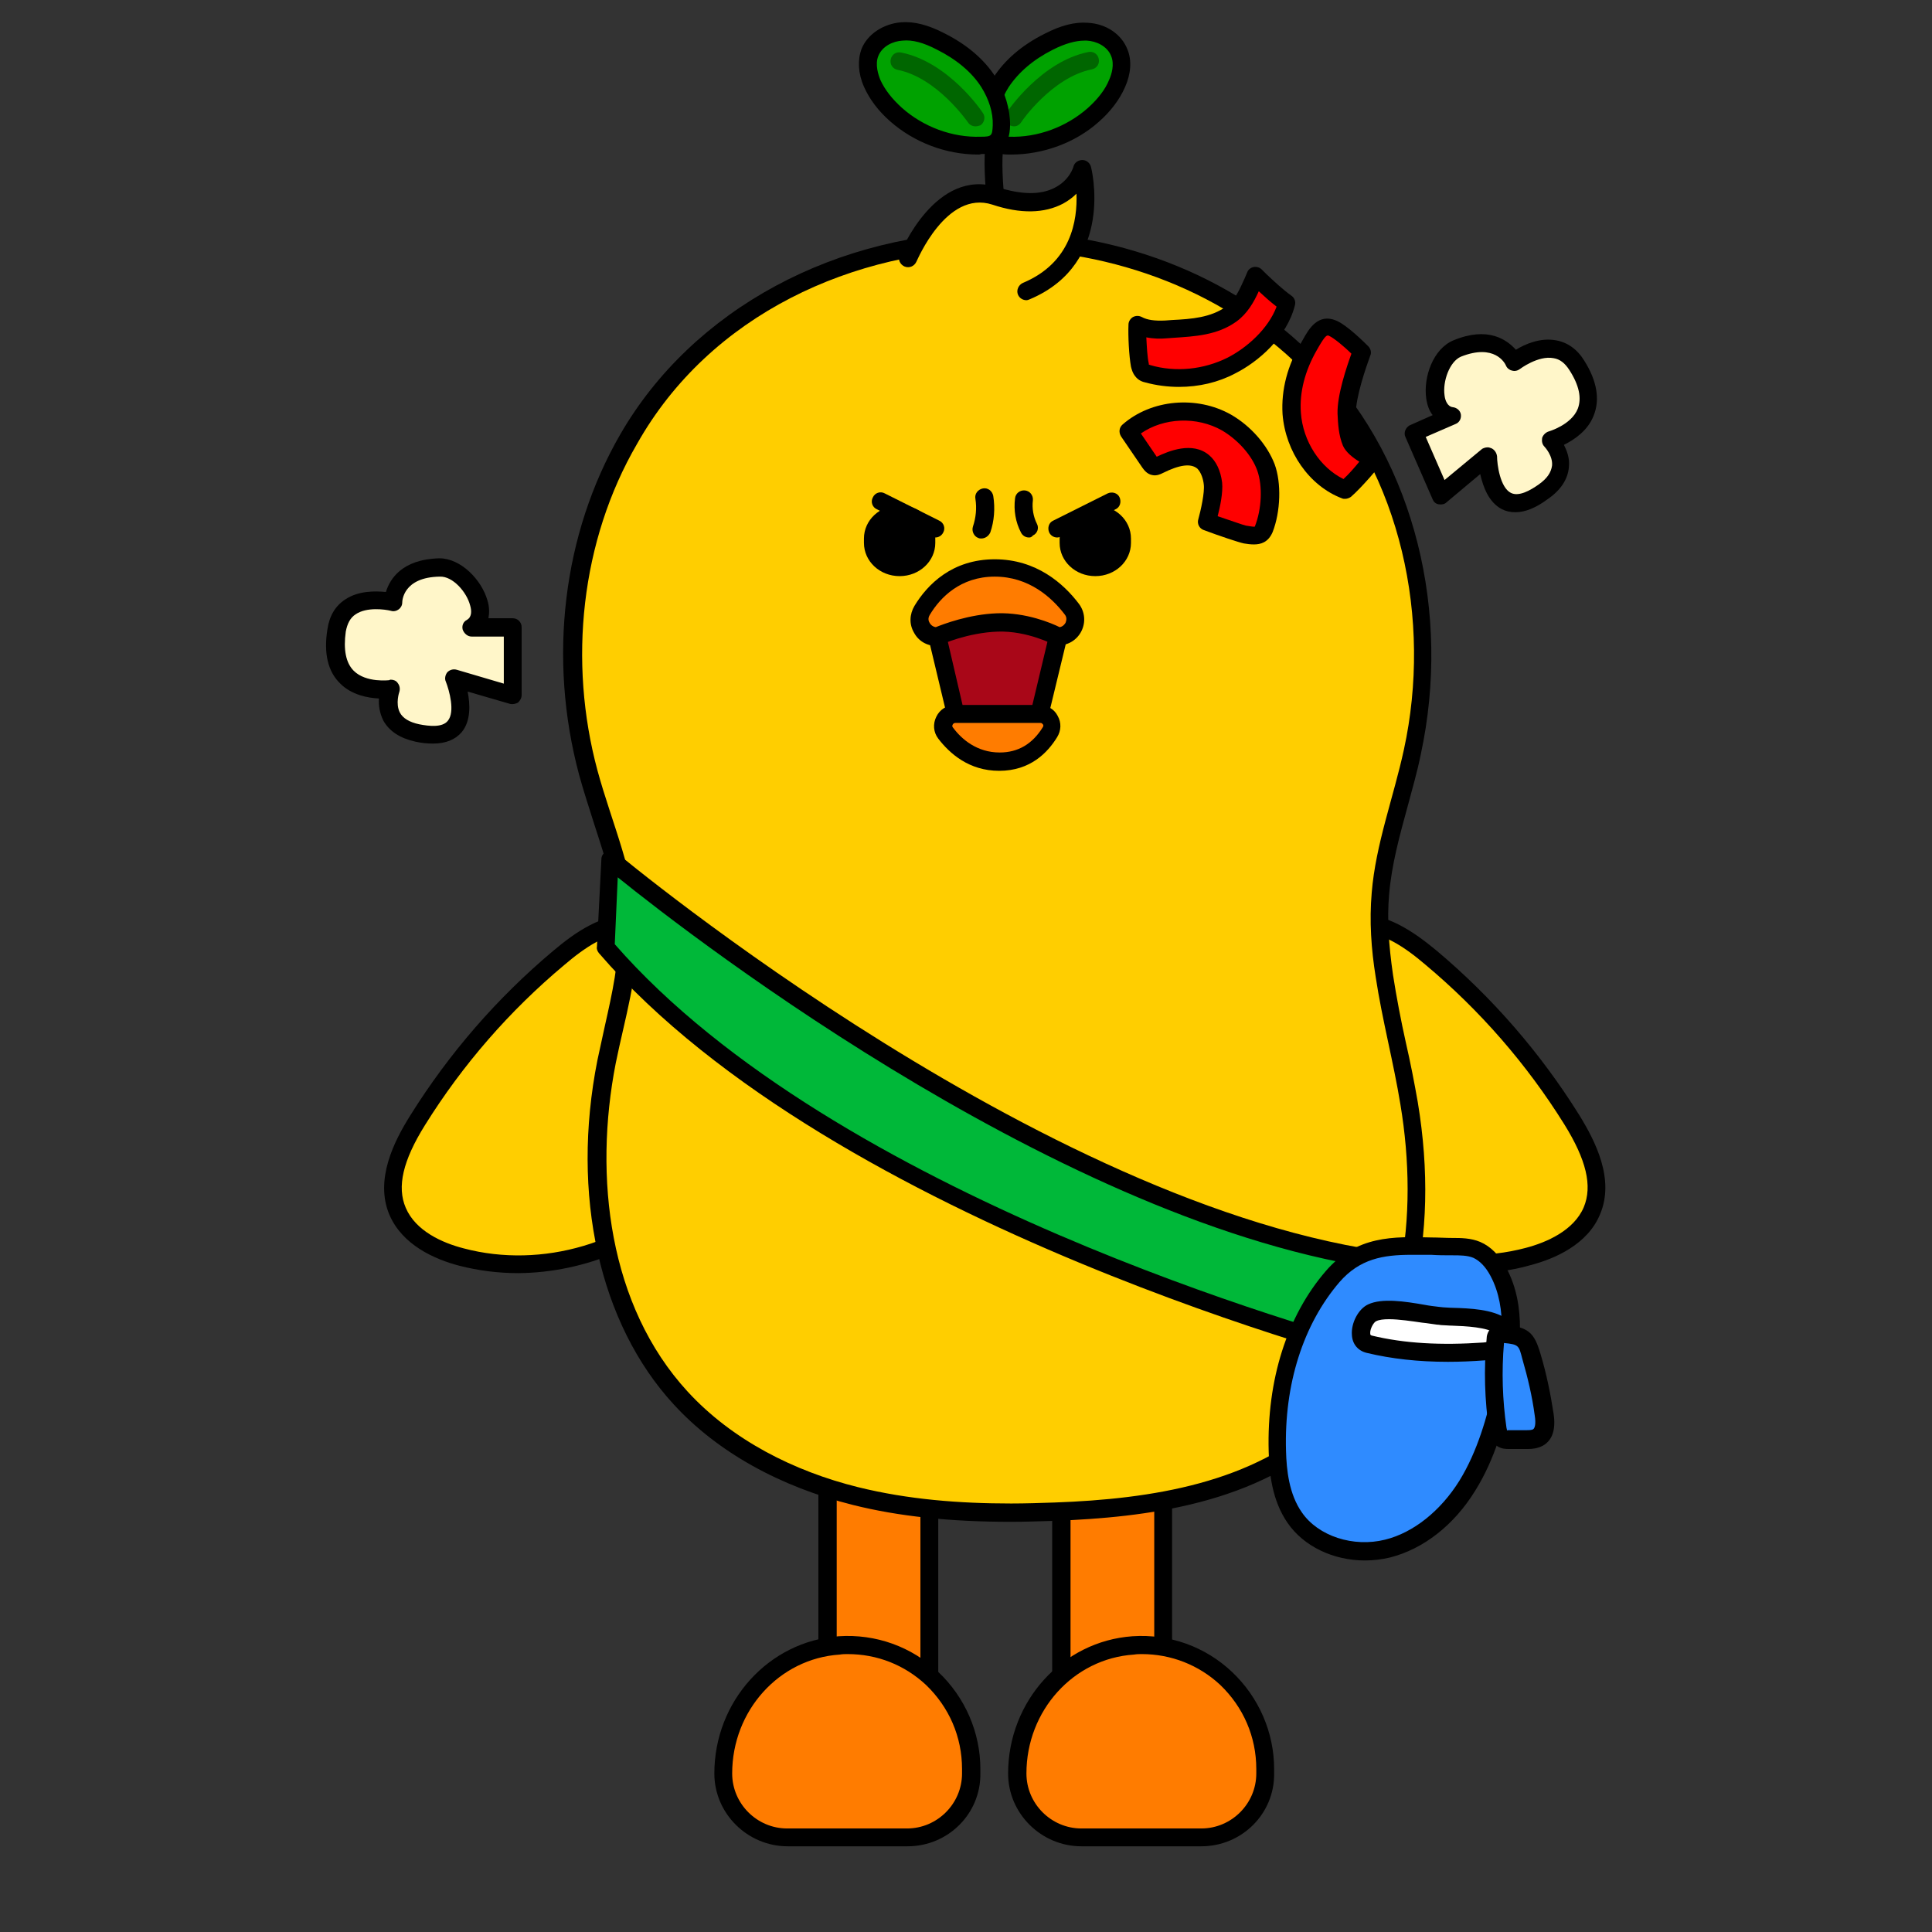 <?xml version="1.0" encoding="utf-8"?>
<!-- Generator: Adobe Illustrator 26.0.3, SVG Export Plug-In . SVG Version: 6.00 Build 0)  -->
<svg version="1.1" id="레이어_1" xmlns="http://www.w3.org/2000/svg" xmlns:xlink="http://www.w3.org/1999/xlink" x="0px"
	 y="0px" viewBox="0 0 390 390" style="enable-background:new 0 0 390 390;" xml:space="preserve">
<rect x="0" y="0" width="390" height="390" fill="#333333" stroke="none"/>
<style type="text/css">
	.st0{fill:#00A200;}
	.st1{fill:#006600;}
	.st2{fill:#FFCE00;}
	.st3{fill:#FF7C00;}
	.st4{fill:#00B839;}
	.st5{fill:#2F8BFF;}
	.st6{fill:#FFFFFF;}
	.st7{fill-rule:evenodd;clip-rule:evenodd;}
	.st8{fill:none;}
	.st9{fill:#A90718;}
	.st10{fill:#FF0000;}
	.st11{fill:#FFF6C9;}
</style>
<g>
	<g>
		<path class="st0" d="M220.7,23.2c2-1.8,3.7-3.9,4.8-6.3c0.8-2,1.2-4.2,0.5-6.2c-1-2.5-3.8-4.1-6.5-4.2c-2.7-0.2-5.4,0.8-7.8,2
			c-3.8,1.9-7.4,4.6-9.7,8.2c-1.7,2.6-2.6,5.7-2.6,8.7c0.1,3.2,1.1,4,4.1,4.1C209.8,29.6,216.1,27.3,220.7,23.2z"/>
		<path d="M204.1,31.2c-0.2,0-0.4,0-0.6,0c-4.1-0.1-5.8-1.8-5.9-5.8c-0.1-3.3,1-6.8,2.9-9.7c2.3-3.6,5.8-6.6,10.4-8.9
			c3.3-1.7,6.1-2.4,8.7-2.2c3.7,0.2,6.8,2.3,8,5.4c0.9,2.2,0.7,4.9-0.5,7.6c-1.1,2.5-2.9,4.9-5.3,7
			C217.1,28.8,210.6,31.2,204.1,31.2z M218.9,8.2c-1.8,0-3.9,0.6-6.3,1.8c-4,2-7,4.6-9,7.6c-1.5,2.4-2.4,5.1-2.3,7.7
			c0,2.1,0.2,2.2,2.4,2.3c5.8,0.2,11.6-2,15.9-5.8l0,0c2-1.8,3.5-3.7,4.3-5.7c0.5-1.1,1.1-3.1,0.4-4.8c-0.8-2-3-3-4.9-3.1
			C219.2,8.2,219,8.2,218.9,8.2z"/>
	</g>
	<g>
		<path class="st1" d="M204.7,25.5c-0.3,0-0.7-0.1-1-0.3c-0.8-0.6-1.1-1.7-0.5-2.5c0.3-0.4,7-10.3,16.5-12.2c1-0.2,1.9,0.4,2.1,1.4
			c0.2,1-0.4,1.9-1.4,2.1c-8,1.6-14.2,10.5-14.2,10.6C205.8,25.2,205.3,25.5,204.7,25.5z"/>
	</g>
	<g>
		<path class="st0" d="M180.9,23.2c-2-1.8-3.7-3.9-4.8-6.3c-0.8-2-1.2-4.2-0.5-6.2c1-2.5,3.8-4.1,6.5-4.2c2.7-0.2,5.4,0.8,7.8,2
			c3.8,1.9,7.4,4.6,9.7,8.2c1.7,2.6,2.6,5.7,2.6,8.7c-0.1,3.2-1.1,4-4.1,4.1C191.8,29.6,185.5,27.3,180.9,23.2z"/>
		<path d="M197.5,31.2c-6.5,0-12.9-2.4-17.8-6.7l0,0c-2.4-2.1-4.2-4.5-5.3-7c-1.2-2.7-1.3-5.4-0.5-7.6c1.2-3,4.4-5.1,8-5.4
			c2.6-0.2,5.4,0.5,8.7,2.2c4.6,2.3,8.1,5.3,10.4,8.9c1.9,3,2.9,6.4,2.9,9.7c-0.1,4.1-1.8,5.8-5.9,5.8
			C197.9,31.2,197.7,31.2,197.5,31.2z M182.1,21.8c4.3,3.8,10.1,6,15.9,5.8c2.2,0,2.3-0.2,2.4-2.3c0.1-2.6-0.8-5.3-2.3-7.7
			c-1.9-3-5-5.6-9-7.6c-2.7-1.4-4.9-2-6.9-1.8c-1.9,0.1-4.1,1.1-4.9,3.1c-0.7,1.7,0,3.8,0.4,4.8C178.6,18.1,180.1,20,182.1,21.8
			L182.1,21.8z"/>
	</g>
	<g>
		<path class="st1" d="M196.9,25.5c-0.6,0-1.2-0.3-1.5-0.8c-0.1-0.1-6.2-9-14.2-10.6c-1-0.2-1.6-1.1-1.4-2.1c0.2-1,1.1-1.6,2.1-1.4
			c9.5,1.9,16.2,11.7,16.5,12.2c0.6,0.8,0.3,2-0.5,2.5C197.6,25.4,197.3,25.5,196.9,25.5z"/>
	</g>
	<g>
		<path class="st2" d="M202.2,49.7c0,0-2.4-14.2-1.4-20.9"/>
		<path d="M200.4,50c-0.1-0.6-2.4-14.5-1.4-21.5l3.6,0.6c-1,6.3,1.3,20.2,1.4,20.3L200.4,50z"/>
	</g>
</g>
<g>
	<g>
		<rect x="167.1" y="274.4" class="st3" width="20.5" height="87.9"/>
		<path d="M189.4,364.1h-24.2v-91.5h24.2V364.1z M168.9,360.5h16.9v-84.3h-16.9V360.5z"/>
	</g>
	<g>
		<path class="st3" d="M196.2,357.1c0-14.4-12.1-25.9-26.7-25c-13.3,0.9-23.4,12.5-23.4,25.8l0,0c0,7.1,5.8,12.9,12.9,12.9h24.2
			c7.1,0,12.9-5.8,12.9-12.9v-0.8H196.2z"/>
		<path d="M183.2,372.7H159c-8.1,0-14.8-6.6-14.8-14.7c0-14.6,11-26.7,25.1-27.7c7.5-0.5,14.7,2.1,20.1,7.2
			c5.4,5.1,8.5,12.2,8.5,19.6v0.9C198,366.1,191.4,372.7,183.2,372.7z M171.1,333.9c-0.5,0-1,0-1.6,0.1c-12.2,0.8-21.7,11.3-21.7,24
			c0,6.1,5,11.1,11.1,11.1h24.2c6.1,0,11.1-5,11.1-11.1v-0.9c0-6.5-2.6-12.5-7.3-17C182.6,336.1,177.1,333.9,171.1,333.9z"/>
	</g>
</g>
<g>
	<g>
		<rect x="214.3" y="272.7" class="st3" width="20.5" height="88.1"/>
		<path d="M236.6,362.7h-24.2V271h24.2V362.7z M216.1,359H233v-84.5h-16.9V359z"/>
	</g>
	<g>
		<path class="st3" d="M255.5,357.1c0-14.4-12.1-25.9-26.7-25c-13.3,0.9-23.4,12.5-23.4,25.8l0,0c0,7.1,5.8,12.9,12.9,12.9h24.2
			c7.1,0,12.9-5.8,12.9-12.9v-0.8H255.5z"/>
		<path d="M242.5,372.7h-24.2c-8.1,0-14.8-6.6-14.8-14.7c0-14.6,11-26.7,25.1-27.7c7.5-0.5,14.7,2.1,20.1,7.2
			c5.4,5.1,8.5,12.2,8.5,19.6v0.9C257.3,366.1,250.7,372.7,242.5,372.7z M230.5,333.9c-0.5,0-1,0-1.6,0.1
			c-12.2,0.8-21.7,11.3-21.7,24c0,6.1,5,11.1,11.1,11.1h24.2c6.1,0,11.1-5,11.1-11.1v-0.9c0-6.5-2.6-12.5-7.3-17
			C242,336.1,236.4,333.9,230.5,333.9z"/>
	</g>
</g>
<g>
	<path class="st2" d="M127.9,186.3c-5.7-0.2-10.8,3.4-15.1,7c-11.1,9.3-20.8,20.4-28.4,32.8c-3.5,5.5-6.6,12.4-4.1,18.4
		c2.1,5.1,7.6,7.8,12.9,9.2c16.4,4.4,35.1-1.1,46.5-13.7"/>
	<path d="M104.6,257c-4,0-8-0.5-11.9-1.5c-5-1.3-11.5-4.2-14.1-10.3c-3-7.1,1-14.9,4.2-20c7.8-12.5,17.5-23.7,28.8-33.2
		c4.5-3.8,10-7.7,16.4-7.4c1,0,1.8,0.9,1.7,1.9c0,1-1,1.8-1.9,1.7c-5.2-0.2-9.9,3.2-13.9,6.6c-11,9.2-20.5,20.1-28.1,32.3
		c-4.5,7.2-5.7,12.5-3.9,16.7c2,4.7,7.4,7.1,11.7,8.2c15.8,4.2,33.7-1.1,44.7-13.2c0.7-0.7,1.8-0.8,2.6-0.1c0.7,0.7,0.8,1.8,0.1,2.6
		C131.8,251.2,118.2,256.9,104.6,257z"/>
</g>
<g>
	<path class="st2" d="M273.7,186.3c5.7-0.2,10.8,3.4,15.1,7c11.1,9.3,20.8,20.4,28.4,32.8c3.5,5.5,6.6,12.4,4.1,18.4
		c-2.1,5.1-7.6,7.8-12.9,9.2c-16.4,4.4-35.1-1.1-46.5-13.7"/>
	<path d="M297,257c-13.6,0-27.2-5.7-36.4-15.8c-0.7-0.7-0.6-1.9,0.1-2.6c0.7-0.7,1.9-0.6,2.6,0.1c11,12.1,28.9,17.4,44.7,13.2
		c4.2-1.1,9.7-3.5,11.7-8.2c1.8-4.3,0.5-9.6-3.9-16.7c-7.6-12.2-17.1-23.1-28.1-32.3c-4-3.4-8.8-6.8-13.9-6.6
		c-1.1,0.1-1.8-0.7-1.9-1.7c0-1,0.7-1.8,1.7-1.9c6.4-0.2,11.8,3.6,16.4,7.4c11.3,9.5,21,20.7,28.8,33.2c3.2,5.2,7.2,12.9,4.2,20
		c-2.5,6.1-9.1,9-14.1,10.3C305.1,256.5,301,257,297,257z"/>
</g>
<g>
	<g>
		<path class="st2" d="M204,305.4c-12.2,0-22.2-1.1-31.4-3.4c-14.5-3.6-26.7-10.5-35.3-19.8c-14.6-15.9-20.2-41.3-14.9-67.9
			c0.4-2.3,1-4.5,1.5-6.8c1.5-6.5,3-13.1,2.8-19.7c-0.2-7.5-2.5-14.6-5-22.1c-1-3.2-2.1-6.5-3-9.7c-6.2-23.1-3.2-47.6,8.2-67.3
			c14.2-24.7,42.8-40.1,74.5-40.1c25.2,0,48.7,9.7,64.5,26.5c18,19.2,25.4,48.6,19.3,76.8c-0.7,3.4-1.7,6.9-2.6,10.2
			c-1.6,6-3.4,12.2-3.9,18.5c-0.4,5-0.2,10.2,0.8,16.6c0.7,4.6,1.7,9.3,2.6,13.8c0.8,3.9,1.7,7.9,2.3,11.9
			c4.5,27.1-1.3,50.6-16,64.6c-15.3,14.6-37.7,17.2-55.6,17.8C209.9,305.3,206.9,305.4,204,305.4z"/>
	</g>
	<g>
		<path d="M201.3,50.3c23.4,0,46.9,8.6,63.2,25.9c18.4,19.6,24.6,48.9,18.9,75.1c-2.1,9.7-5.7,19.1-6.5,28.9
			c-0.5,5.7-0.1,11.4,0.8,17c1.3,8.6,3.6,17.2,5,25.8c3.7,22.2,0.9,47.4-15.4,63c-14.1,13.4-34.9,16.6-54.4,17.3
			c-2.9,0.1-5.9,0.2-8.8,0.2c-10.4,0-20.8-0.8-30.9-3.3c-12.9-3.2-25.4-9.5-34.4-19.3c-15.9-17.3-19-43.3-14.5-66.3
			c1.8-8.9,4.6-17.8,4.3-26.9c-0.3-11.1-5.1-21.5-8-32.2c-5.9-21.9-3.4-46.3,8-65.9C143.3,63.5,172.3,50.3,201.3,50.3 M201.3,46.7
			c-32.4,0-61.5,15.7-76.1,41c-11.6,20.1-14.6,45.2-8.3,68.7c0.9,3.3,2,6.6,3,9.8c2.4,7.4,4.7,14.3,4.9,21.6
			c0.2,6.4-1.2,12.6-2.7,19.3c-0.5,2.3-1,4.6-1.5,6.9c-5.4,27.2,0.4,53.2,15.4,69.5c8.8,9.6,21.4,16.6,36.2,20.3
			c9.2,2.3,19.6,3.4,31.8,3.4c2.8,0,5.8-0.1,9-0.2c18.1-0.7,41-3.3,56.7-18.3c15.1-14.4,21.1-38.5,16.5-66.2c-0.7-4-1.5-8.1-2.4-12
			c-1-4.5-1.9-9.2-2.6-13.7c-0.9-6.2-1.2-11.3-0.8-16.1c0.5-6.1,2.1-11.9,3.8-18.1c0.9-3.4,1.9-6.8,2.6-10.3
			c6.2-28.7-1.3-58.8-19.8-78.4C251,56.5,227,46.7,201.3,46.7L201.3,46.7z"/>
	</g>
</g>
<g>
	<g>
		<path class="st4" d="M123.1,173.6c0,0,88.9,74.8,161.7,81.6c0,0-0.9,13.7-4.6,19.2c0,0-110.1-27.6-157.9-83.1L123.1,173.6z"/>
		<path d="M280.2,276.2c-0.1,0-0.3,0-0.4-0.1c-1.1-0.3-111.2-28.4-158.9-83.7c-0.3-0.4-0.5-0.8-0.4-1.3l0.9-17.7
			c0-0.7,0.5-1.3,1.1-1.6s1.4-0.2,1.9,0.3c0.9,0.7,89.3,74.5,160.7,81.2c1,0.1,1.7,1,1.6,1.9c0,0.6-1,14.3-4.9,20.1
			C281.4,275.9,280.8,276.2,280.2,276.2z M124.1,190.6c44.4,50.9,142.7,78.3,155.2,81.6c2-4,3.1-11.3,3.5-15.5
			c-64.9-7.1-142.5-67-158.1-79.6L124.1,190.6z"/>
	</g>
	<g>
		<path class="st5" d="M293.2,251.7c1.7,0,3.4,0,4.9,0.7c2,0.8,3.4,2.6,4.4,4.5c3.7,7,2.6,15.6,0.9,23.4c-1.5,6.8-3.5,13.7-7.2,19.7
			s-9.3,11-16.1,12.7c-6.8,1.7-14.8-0.5-18.8-6.3c-2.7-3.8-3.4-8.7-3.5-13.4c-0.4-12.6,2.9-25.8,11.2-35.3
			C275.7,250,283.9,251.6,293.2,251.7z"/>
		<path d="M275.5,315c-6.3,0-12.3-2.8-15.6-7.6c-3.1-4.5-3.7-10-3.8-14.4c-0.4-14.4,3.7-27.4,11.6-36.5c6.2-7.1,13.5-6.9,21.3-6.7
			c1.4,0,2.8,0.1,4.2,0.1c1.7,0,3.7,0,5.6,0.8c2.1,0.9,3.9,2.7,5.3,5.3c4.1,7.7,2.8,16.8,1.1,24.7c-1.4,6.4-3.4,13.8-7.4,20.2
			c-4.3,7-10.5,11.8-17.2,13.5C278.9,314.8,277.2,315,275.5,315z M284.9,253.3c-5.7,0-10.4,0.8-14.5,5.5
			c-7.3,8.5-11.2,20.6-10.8,34.1c0.1,3.8,0.6,8.7,3.2,12.4c3.3,4.8,10.4,7.1,16.8,5.5c5.7-1.4,11.2-5.8,15-11.9c3.7-6,5.6-13,7-19.1
			c1.6-7.3,2.8-15.6-0.7-22.2c-1-1.9-2.2-3.1-3.5-3.7c-1.2-0.5-2.8-0.5-4.2-0.5l0,0c-1.5,0-2.9,0-4.3-0.1
			C287.6,253.3,286.2,253.3,284.9,253.3z"/>
	</g>
	<g>
		<path class="st6" d="M290.3,265.6c-3.8-0.4-10.2-2-13.2-0.6c-2.1,0.9-3.6,5.6-0.6,6.3c7.5,1.8,15.4,2,23.1,1.5
			c2.9-0.2,6.9-2.6,3.4-5.1c-2.8-2-8.6-1.8-11.8-2C290.9,265.7,290.6,265.7,290.3,265.6z"/>
		<path d="M292.3,274.9c-6,0-11.4-0.6-16.4-1.8c-1.7-0.4-2.9-1.7-3-3.6c-0.2-2.4,1.3-5.3,3.3-6.2c2.8-1.3,7.4-0.6,11.4,0.1
			c1,0.2,2,0.3,2.8,0.4l0.9,0.1c0.5,0,1.2,0.1,1.9,0.1c3.6,0.1,8.1,0.3,10.9,2.2c2.3,1.7,2.3,3.5,2,4.4c-0.7,2.3-3.8,3.8-6.3,4
			C297.1,274.8,294.7,274.9,292.3,274.9z M280.4,266.3c-1.1,0-2,0.1-2.6,0.4c-0.5,0.2-1.3,1.6-1.2,2.5c0,0.3,0.1,0.3,0.3,0.4
			c6.6,1.6,14,2,22.6,1.4c1.5-0.1,2.9-0.9,3.1-1.3c0,0.1-0.2-0.2-0.6-0.5c-1.8-1.3-6.1-1.5-8.9-1.6c-0.7,0-1.4-0.1-2-0.1
			c-0.3,0-0.6-0.1-1-0.1l0,0c-0.9-0.1-1.9-0.3-3-0.4C285,266.7,282.4,266.3,280.4,266.3z"/>
	</g>
	<g>
		<path class="st5" d="M303.3,269.3c-0.4,0-0.9-0.1-1.2,0.2c-0.2,0.2-0.3,0.6-0.3,0.9c-0.6,6-0.4,12.1,0.5,18.1
			c0.1,0.7,0.3,1.4,0.8,1.8c0.4,0.3,0.9,0.3,1.4,0.3c1.2,0,2.4,0,3.6,0c0.8,0,1.6,0,2.3-0.4c1.5-0.9,1.5-3,1.2-4.6
			c-0.6-4-1.4-7.9-2.6-11.7C308.1,270.1,307.5,269.7,303.3,269.3z"/>
		<path d="M308.5,292.5c-0.1,0-0.2,0-0.3,0h-3.6c-0.6,0-1.5,0-2.4-0.6c-1.3-0.9-1.5-2.3-1.6-3.1c-0.9-6.1-1.1-12.4-0.5-18.6
			c0-0.4,0.1-1.3,0.9-2.1c0.9-0.9,2.1-0.8,2.6-0.7l0,0c4.9,0.5,6.1,1.5,7.4,6c1.2,4,2,8,2.6,11.9c0.5,3.2-0.2,5.4-2.1,6.5
			C310.4,292.4,309.3,292.5,308.5,292.5z M303.6,271.1c-0.5,5.8-0.3,11.5,0.5,17.1c0.1,0.3,0.1,0.5,0.1,0.6c0-0.1,0.2-0.1,0.3-0.1
			h3.6c0.5,0,1.1,0,1.4-0.2s0.6-1,0.3-2.8c-0.5-3.8-1.4-7.6-2.5-11.4C306.6,271.6,306.6,271.4,303.6,271.1z"/>
	</g>
</g>
<g>
	<path class="st2" d="M183.2,52.1c0,0,6.5-16.1,17.5-12.5c14.6,4.7,17.6-5.4,17.6-5.4s4.8,17.9-11.2,24.6"/>
	<path d="M207.2,60.6c-0.7,0-1.4-0.4-1.7-1.1c-0.4-0.9,0.1-2,1-2.4c9.8-4.1,11-12.7,10.8-18c-0.7,0.7-1.6,1.4-2.7,2
		c-3.8,2-8.6,2.1-14.3,0.2c-9.3-3-15.2,11.4-15.3,11.5c-0.4,0.9-1.4,1.4-2.4,1c-0.9-0.4-1.4-1.4-1-2.4c0.3-0.7,7.3-17.6,19.8-13.6
		c4.8,1.5,8.6,1.6,11.5,0.1c3-1.5,3.8-4.2,3.8-4.3c0.2-0.8,1-1.3,1.8-1.3s1.5,0.6,1.7,1.3c0.1,0.2,5,19.5-12.3,26.8
		C207.7,60.5,207.4,60.6,207.2,60.6z"/>
</g>
<g>
	<g>
		<g>
			<g>
				<g>
					<g>
						<path class="st7" d="M221.1,116.3L221.1,116.3c-4,0-7.2-3-7.2-6.7v-0.9c0-3.7,3.2-6.7,7.2-6.7s7.2,3,7.2,6.7v0.9
							C228.3,113.3,225.1,116.3,221.1,116.3"/>
					</g>
				</g>
				<g>
					<g>
						<path class="st7" d="M181.6,116.3L181.6,116.3c-4,0-7.2-3-7.2-6.7v-0.9c0-3.7,3.2-6.7,7.2-6.7s7.2,3,7.2,6.7v0.9
							C188.8,113.3,185.6,116.3,181.6,116.3"/>
					</g>
				</g>
			</g>
		</g>
	</g>
	<g>
		<line class="st8" x1="177.8" y1="101.1" x2="188.8" y2="106.7"/>
		<path d="M188.8,108.5c-0.3,0-0.5-0.1-0.8-0.2l-11-5.5c-0.9-0.4-1.3-1.5-0.8-2.4c0.4-0.9,1.5-1.3,2.4-0.8l11,5.5
			c0.9,0.4,1.3,1.5,0.8,2.4C190.1,108.1,189.5,108.5,188.8,108.5z"/>
	</g>
	<g>
		<line class="st8" x1="224.5" y1="101.1" x2="213.5" y2="106.7"/>
		<path d="M213.4,108.5c-0.7,0-1.3-0.4-1.6-1c-0.4-0.9-0.1-2,0.8-2.4l11-5.5c0.9-0.4,2-0.1,2.4,0.8s0.1,2-0.8,2.4l-11,5.5
			C214,108.4,213.7,108.5,213.4,108.5z"/>
	</g>
	<g>
		<path d="M198.1,108.7c-0.2,0-0.4,0-0.6-0.1c-0.9-0.3-1.4-1.4-1.1-2.3c0.6-1.8,0.8-3.7,0.5-5.6c-0.2-1,0.5-1.9,1.5-2.1
			s1.9,0.5,2.1,1.5c0.4,2.5,0.2,5.1-0.6,7.4C199.5,108.3,198.8,108.7,198.1,108.7z"/>
	</g>
	<g>
		<path d="M207.7,108.5c-0.7,0-1.3-0.4-1.6-1c-1.1-2.1-1.5-4.5-1.2-6.9c0.1-1,1-1.7,2-1.6s1.7,1,1.6,2c-0.2,1.6,0.1,3.3,0.8,4.7
			c0.5,0.9,0.1,2-0.8,2.4C208.2,108.5,207.9,108.5,207.7,108.5z"/>
	</g>
</g>
<g>
	<g>
		<path class="st3" d="M209.8,144.1c1.9,0,3.1,2.1,2.1,3.7c-1.7,2.7-4.8,5.9-10.2,5.9c-5.3,0-8.8-3.1-10.8-5.8c-1.2-1.6,0-3.9,2-3.9
			h16.9V144.1z"/>
		<path d="M201.7,155.6c-6.1,0-10-3.5-12.3-6.5c-1-1.3-1.1-3-0.4-4.4c0.7-1.5,2.2-2.4,3.8-2.4h17c1.5,0,3,0.8,3.7,2.2
			c0.8,1.4,0.7,3-0.1,4.3C211.5,151.9,208,155.6,201.7,155.6z M192.9,145.9c-0.3,0-0.5,0.2-0.6,0.4s-0.1,0.4,0.1,0.6
			c1.7,2.3,4.8,5,9.4,5c3.7,0,6.6-1.7,8.7-5.1c0.2-0.3,0.1-0.5,0-0.6s-0.2-0.3-0.5-0.3L192.9,145.9L192.9,145.9z"/>
	</g>
	<g>
		<polygon class="st9" points="189.2,128.5 192.9,144.1 209.8,144.1 213.5,128.5 203,121.6 		"/>
		<path d="M211.3,145.9h-19.8l-4.4-18.4l16.1-8l12.5,8.2L211.3,145.9z M194.3,142.3h14.1l3.1-13l-8.6-5.7l-11.6,5.8L194.3,142.3z"/>
	</g>
	<g>
		<path class="st3" d="M189.2,128.5c-2.7,0-4.4-3-3-5.3c2.4-3.9,6.9-8.5,14.7-8.5c7.6,0,12.6,4.4,15.5,8.3c1.7,2.3,0.1,5.6-2.8,5.6
			c0,0-5.7-3-12.2-2.8C194.9,125.9,189.2,128.5,189.2,128.5z"/>
		<path d="M213.5,130.3h-0.4l-0.4-0.2c-0.1,0-5.3-2.8-11.3-2.6c-6,0.2-11.5,2.6-11.5,2.7l-0.4,0.2h-0.4c-2,0-3.7-1-4.6-2.7
			c-1-1.7-0.9-3.7,0.1-5.4c2.6-4.3,7.6-9.4,16.2-9.4c8.4,0,13.9,4.9,17,9c1.2,1.6,1.4,3.7,0.5,5.5
			C217.4,129.2,215.6,130.3,213.5,130.3z M200.8,116.4c-6.9,0-11,4.2-13.1,7.7c-0.5,0.8-0.2,1.4,0,1.7c0.1,0.2,0.5,0.7,1.2,0.8
			c1.5-0.6,6.7-2.6,12.4-2.8c5.8-0.2,11,2,12.6,2.8c0.7-0.1,1.1-0.7,1.2-0.9c0.1-0.3,0.4-1-0.2-1.7
			C212.3,120.6,207.7,116.4,200.8,116.4z"/>
	</g>
</g>
<g>
	<g>
		<path class="st10" d="M235.3,66.5c-1.9,0.1-4,0-5.7-0.9c-0.1,2.2,0.1,6,0.5,8.1c0.1,0.4,0.2,0.8,0.4,1.2c0.3,0.3,0.7,0.5,1.2,0.6
			c5.6,1.6,11.7,1,16.9-1.6c4.8-2.5,9.8-7.3,11.2-12.6c-2.3-1.6-4.2-3.5-6.3-5.5c-1.3,2.8-2.4,5.8-5,7.7
			C244.6,66.1,240,66.2,235.3,66.5z"/>
		<path d="M238,78.1c-2.3,0-4.6-0.3-6.8-0.9c-0.5-0.1-1.4-0.4-2-1.2c-0.6-0.7-0.8-1.6-0.9-2c-0.4-2.2-0.6-6.2-0.5-8.5
			c0-0.6,0.4-1.2,0.9-1.5c0.6-0.3,1.2-0.3,1.8,0c1.1,0.6,2.6,0.8,4.7,0.7l0,0l1.4-0.1c4-0.2,7.8-0.5,10.9-2.7
			c1.8-1.3,2.7-3.4,3.7-5.6l0.6-1.4c0.2-0.5,0.7-0.9,1.3-1s1.2,0.1,1.6,0.5l0.9,0.9c1.7,1.6,3.3,3.1,5.1,4.4
			c0.6,0.4,0.9,1.2,0.7,1.9c-1.6,6.5-7.5,11.5-12.1,13.8C245.9,77.2,242,78.1,238,78.1z M231.9,73.6c0,0,0.1,0,0.3,0.1
			c5.1,1.5,10.8,0.9,15.6-1.5c3.9-2,8.2-5.8,9.9-10.3c-1.3-1-2.4-2-3.6-3.1c-1,2.2-2.3,4.5-4.5,6.1c-3.9,2.8-8.4,3-12.8,3.3
			l-1.4,0.1c-1.1,0.1-2.5,0.1-4-0.2c0.1,1.9,0.2,4,0.5,5.3C231.9,73.5,231.9,73.6,231.9,73.6L231.9,73.6z"/>
	</g>
	<g>
		<path class="st10" d="M260.8,83.4c0.4,6.6,4.6,13.1,10.8,15.4c2.1-1.8,5.7-6.1,5.7-6.1s-3.7-1.6-4.4-3.4s-0.9-3.8-0.9-5.8
			c-0.1-4.4,3.1-12.5,3.1-12.5s-4-4-5.9-4.8c-2.4-1-3.5,1.5-4.8,3.7C261.8,74,260.4,78.7,260.8,83.4z"/>
		<path d="M271.5,100.7c-0.2,0-0.4,0-0.6-0.1c-6.6-2.5-11.4-9.4-12-17l0,0c-0.3-4.9,1-9.9,3.8-14.5l0.4-0.7c1.1-2,3-5.2,6.6-3.7
			c2.2,0.9,5.8,4.5,6.5,5.2c0.5,0.5,0.7,1.3,0.4,1.9c-0.8,2.2-3,8.5-2.9,11.8c0.1,1.8,0.1,3.6,0.8,5.1c0.3,0.7,2.1,1.8,3.5,2.4
			c0.5,0.2,0.9,0.7,1,1.2c0.1,0.6,0,1.1-0.4,1.6c-0.1,0.2-3.7,4.5-5.9,6.4C272.4,100.5,272,100.7,271.5,100.7z M262.6,83.3
			c0.4,5.8,3.9,11.1,8.6,13.4c1.1-1,2.3-2.4,3.2-3.5c-1.3-0.8-2.7-1.9-3.3-3.2c-0.9-2.2-1-4.4-1.1-6.5c-0.1-3.8,1.9-9.6,2.8-12.1
			c-1.5-1.5-3.6-3.2-4.5-3.6c-0.4-0.2-0.7-0.2-2.1,2.2l-0.4,0.7C263.4,74.9,262.3,79.2,262.6,83.3L262.6,83.3z"/>
	</g>
	<g>
		<path class="st10" d="M247.6,85.4c-6.1-3.5-14.5-2.9-19.8,1.8c1.4,2.1,2.8,4.2,4.3,6.3c0.2,0.3,0.5,0.7,0.9,0.8
			c0.3,0.1,0.7-0.1,1-0.2c2.8-1.4,6.5-2.7,9-0.7c1.2,1,1.8,2.7,2,4.3c0.3,2.6-1.2,7.7-1.2,7.7s6.8,2.5,7.5,2.6
			c1.9,0.3,3.2,0.6,4-1.1c1.4-3.5,1.7-8.8,0.4-12.4C254.2,90.7,251,87.3,247.6,85.4z"/>
		<path d="M253.1,109.9c-0.7,0-1.4-0.1-2-0.2c-1-0.2-4.9-1.5-8.1-2.7c-0.9-0.3-1.4-1.3-1.1-2.2c0.5-1.8,1.3-5.4,1.1-7
			c-0.1-1-0.5-2.4-1.3-3.2c-1.3-1.1-3.6-0.8-7,0.9c-0.4,0.2-1.2,0.6-2.1,0.4c-1.1-0.2-1.7-1.1-2-1.5l-4.3-6.3
			c-0.5-0.8-0.4-1.8,0.3-2.4c5.8-5.1,15-5.9,21.9-2l0,0c4,2.3,7.3,6.1,8.8,10c1.4,3.8,1.2,9.6-0.4,13.7
			C256,109.5,254.5,109.9,253.1,109.9z M245.8,104.2c2.7,0.9,5.2,1.8,5.7,1.9c0.8,0.1,1.6,0.3,1.8,0.2c1.4-3.5,1.6-8.2,0.5-11.3
			c-1.1-3.1-3.9-6.2-7.1-8.1l0,0c-5.1-2.9-11.8-2.6-16.4,0.6l3.2,4.7c2.3-1.1,7.2-3.2,10.6-0.3c1.4,1.2,2.3,3.1,2.6,5.5
			C246.9,99.4,246.3,102.3,245.8,104.2z"/>
	</g>
</g>
<g>
	<path class="st11" d="M95.1,126.6h8.3v13.7l-11.8-3.5c0,0,5.8,13.9-7.4,11.1c-8.2-1.7-5.4-8.9-5.4-8.9s-12.9,2-10.9-11.8
		c1.2-8.3,11.4-5.6,11.4-5.6s0-6.9,9.4-7.1C94.3,114.4,99.8,124,95.1,126.6z"/>
	<path d="M87.4,150.1c-1.1,0-2.3-0.1-3.6-0.4c-3.1-0.7-5.2-2.1-6.4-4.2c-0.8-1.6-1-3.2-0.9-4.5c-2.2-0.1-5.5-0.7-7.8-3
		c-2.5-2.4-3.4-6.1-2.6-11c0.4-2.7,1.6-4.7,3.6-6c2.7-1.8,6.1-1.7,8.2-1.5c0.8-2.6,3.2-6.6,10.8-6.8c4.3,0,8.5,4.3,9.7,8.5
		c0.4,1.3,0.4,2.5,0.2,3.6h4.9c1,0,1.8,0.8,1.8,1.8v13.7c0,0.6-0.3,1.1-0.7,1.5c-0.5,0.3-1.1,0.4-1.6,0.3l-8.6-2.5
		c0.5,2.5,0.7,5.9-1.2,8.2C91.9,149.3,90,150.1,87.4,150.1z M78.9,137.2c0.5,0,1.1,0.2,1.4,0.7c0.4,0.5,0.5,1.2,0.3,1.8
		c0,0-0.8,2.3,0.1,4.1c0.6,1.2,2,2,3.9,2.4c2,0.4,4.7,0.7,5.8-0.7c1.5-1.8,0.3-6.1-0.4-7.9c-0.3-0.6-0.1-1.4,0.3-1.9
		c0.5-0.5,1.2-0.7,1.9-0.5l9.5,2.8v-9.5h-6.5c-0.8,0-1.5-0.6-1.8-1.4c-0.2-0.8,0.1-1.6,0.9-2c1-0.6,0.9-1.9,0.6-2.9
		c-0.7-2.7-3.5-5.9-6.1-5.8c-7.5,0.1-7.6,5-7.6,5.2c0,0.6-0.3,1.1-0.7,1.4c-0.4,0.3-1,0.5-1.6,0.3c-1.2-0.3-4.9-0.8-7.1,0.7
		c-1.1,0.7-1.7,1.9-2,3.5c-0.5,3.6,0,6.3,1.6,7.9c2.5,2.5,7.2,1.9,7.2,1.9C78.7,137.2,78.8,137.2,78.9,137.2z"/>
</g>
<g>
	<path class="st11" d="M293,84.2l-7.7,3.3l5.5,12.6l9.4-7.9c0,0,0.2,15,11.2,7.2c6.8-4.9,1.4-10.3,1.4-10.3s12.7-3.3,5.3-15.2
		c-4.4-7.1-12.7-0.6-12.7-0.6s-2.7-6.3-11.4-2.7C289,72.6,287.7,83.6,293,84.2z"/>
	<path d="M305.9,103.4c-1,0-1.9-0.2-2.7-0.6c-2.7-1.4-3.8-4.5-4.4-7.1l-6.8,5.7c-0.4,0.4-1,0.5-1.6,0.4s-1-0.5-1.2-1l-5.5-12.6
		c-0.2-0.4-0.2-0.9,0-1.4c0.2-0.4,0.5-0.8,1-1l4.5-2c-0.7-0.9-1.1-2-1.3-3.4c-0.6-4.3,1.4-10,5.5-11.7c7-2.9,10.8-0.1,12.6,1.9
		c1.8-1.1,4.9-2.5,8.1-1.9c2.3,0.4,4.3,1.8,5.7,4.1c2.6,4.1,3.2,7.9,1.9,11.1c-1.2,3.1-4,4.9-6,5.9c0.6,1.2,1.2,2.7,1,4.5
		c-0.2,2.4-1.6,4.6-4.2,6.4C310.1,102.5,307.9,103.4,305.9,103.4z M300.3,90.3c0.3,0,0.5,0.1,0.8,0.2c0.6,0.3,1,0.9,1.1,1.6
		c0,1.6,0.6,6.3,2.8,7.4c1.6,0.8,3.9-0.5,5.6-1.7s2.5-2.4,2.7-3.8c0.2-2-1.5-3.8-1.5-3.8c-0.5-0.5-0.6-1.1-0.5-1.8
		c0.2-0.6,0.7-1.1,1.3-1.3c0,0,4.6-1.3,5.9-4.6c0.8-2.1,0.3-4.7-1.7-7.8c-0.9-1.4-1.9-2.2-3.2-2.4c-3.1-0.6-6.8,2.2-6.8,2.2
		c-0.4,0.3-1,0.5-1.6,0.3c-0.5-0.1-1-0.5-1.2-1s-2.3-4.5-9.1-1.8c-2.3,1-3.7,5-3.3,7.8c0.1,1,0.6,2.3,1.7,2.4
		c0.8,0.1,1.5,0.7,1.6,1.5s-0.3,1.6-1.1,1.9l-6,2.6l3.8,8.7l7.6-6.3C299.4,90.5,299.8,90.3,300.3,90.3z"/>
</g>
</svg>
